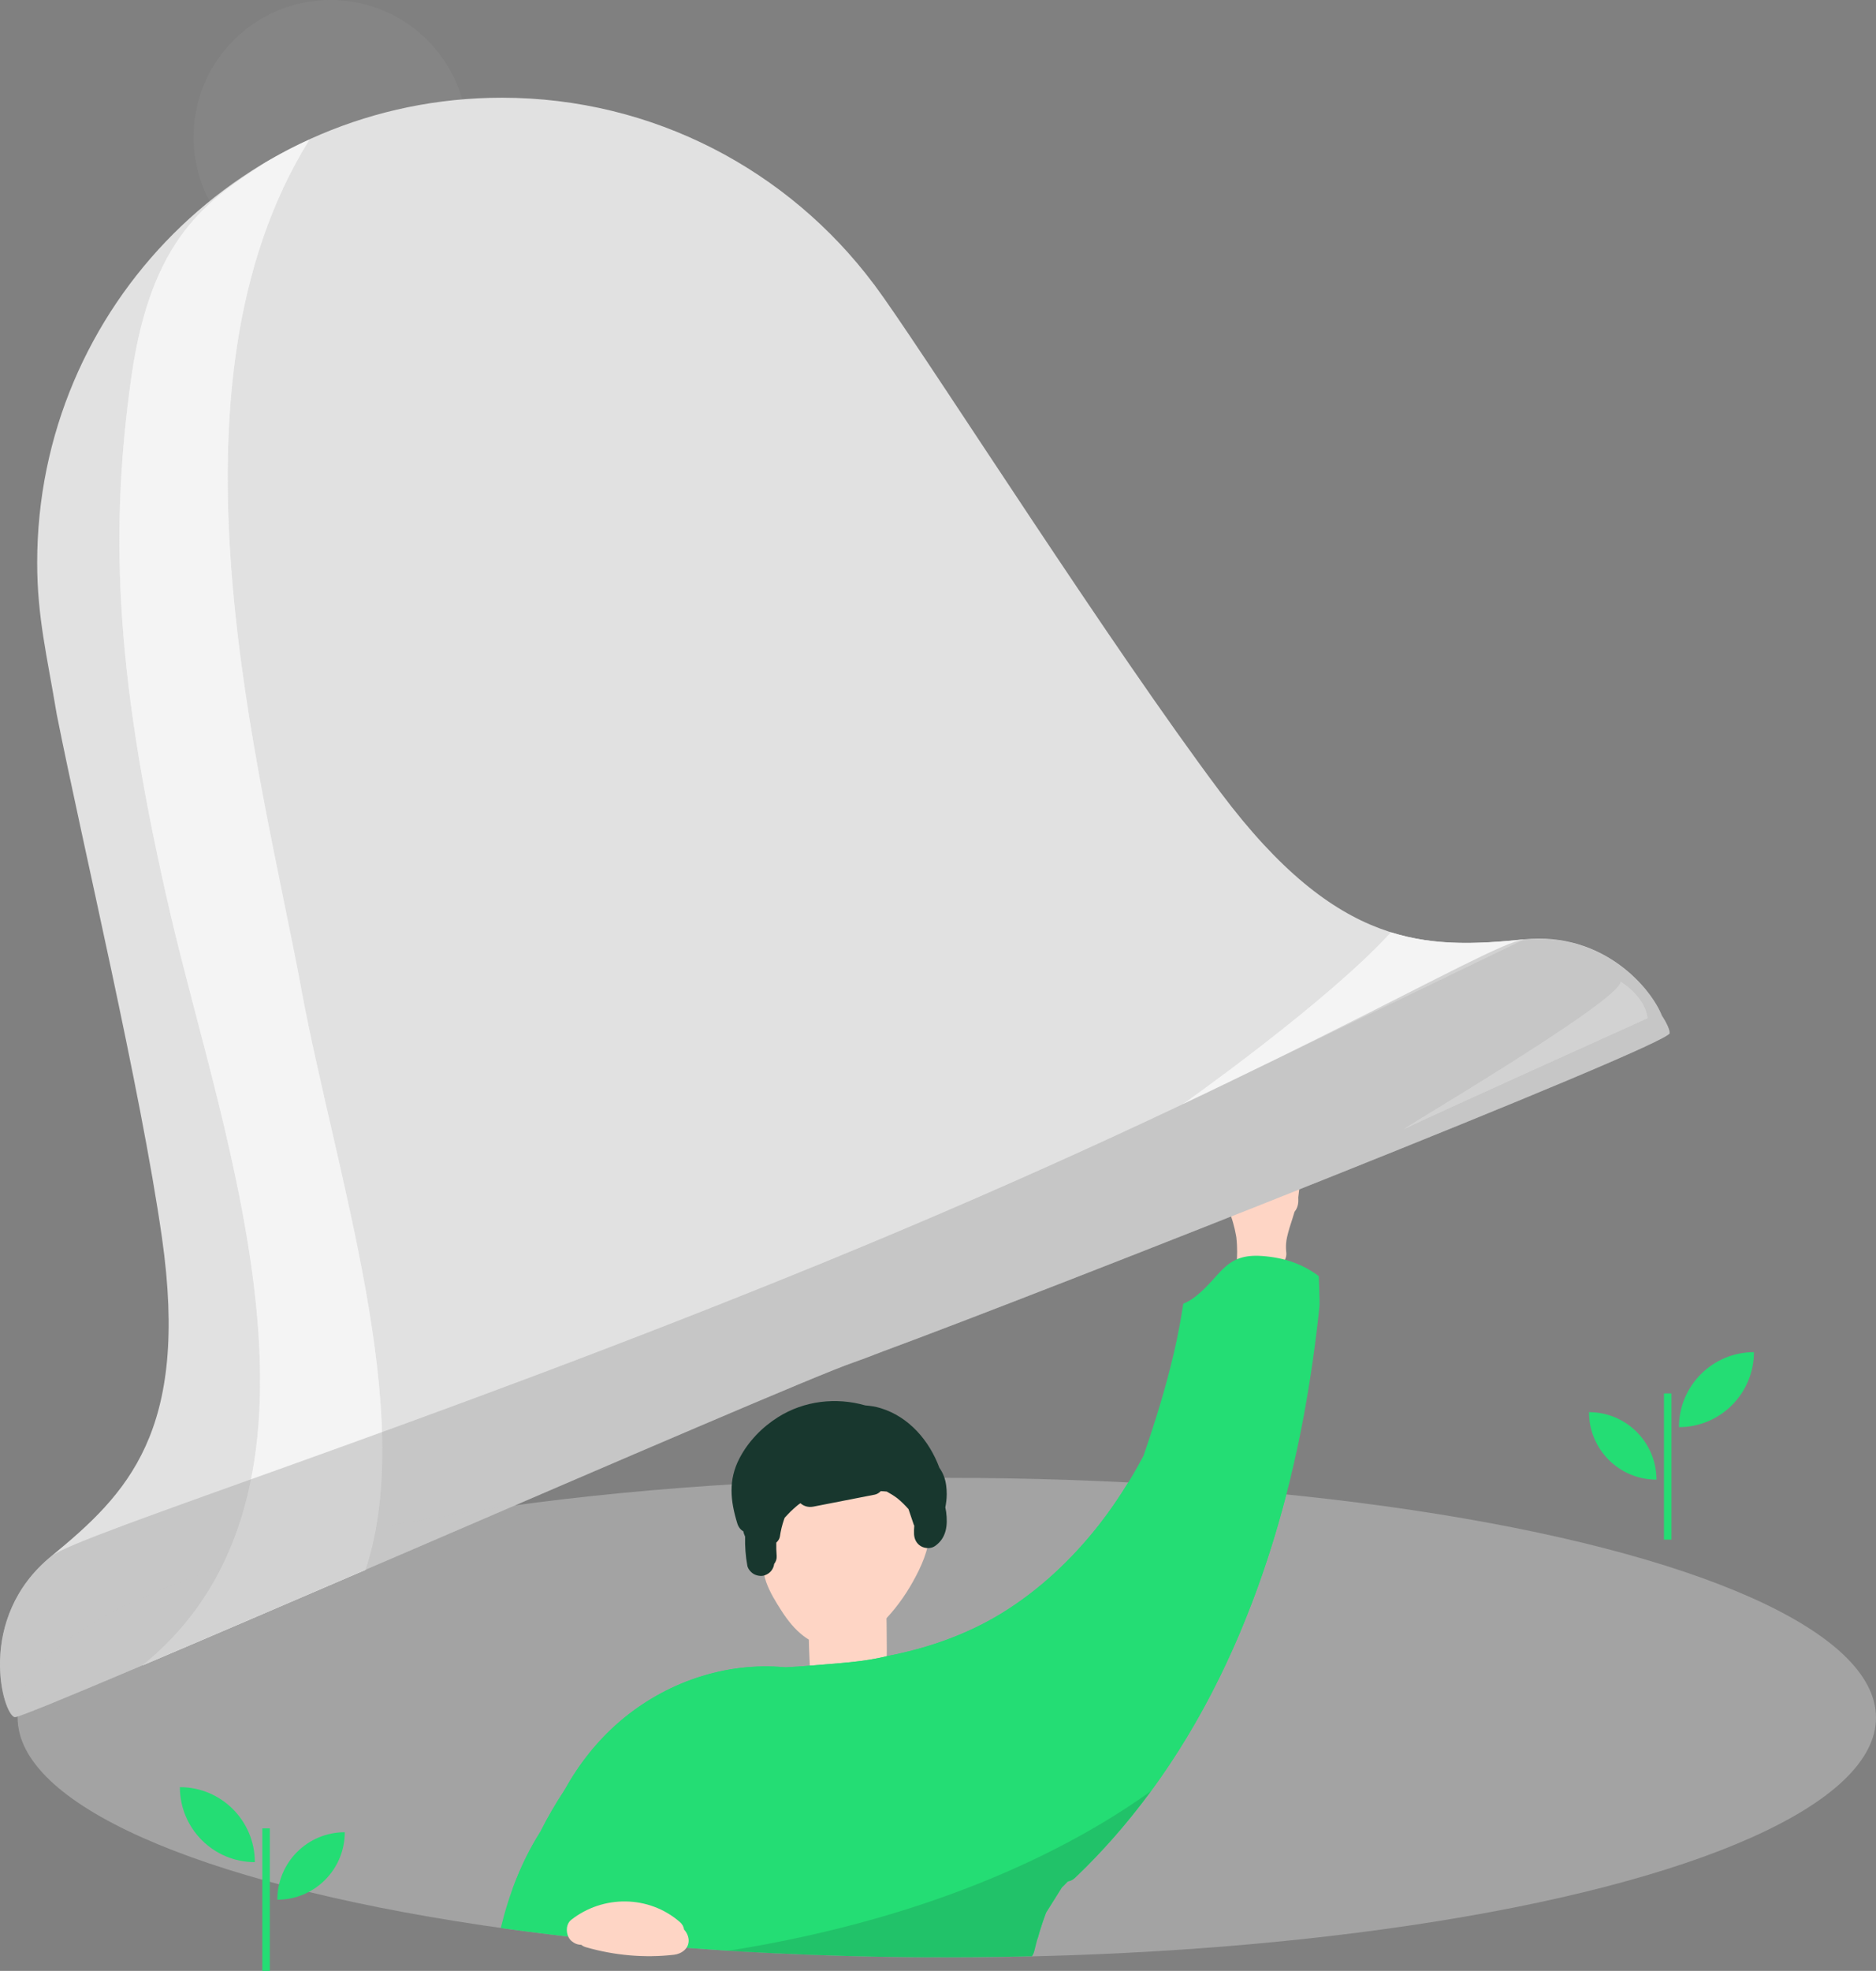 <?xml version="1.0" encoding="UTF-8"?>
<svg id="Lag_2" data-name="Lag 2" xmlns="http://www.w3.org/2000/svg" viewBox="0 0 250.29 262.79">
  <rect x="0" y="0" width="250.29" height="262.79" fill="#808080" stroke="none"/>
  <defs>
    <style>
      .cls-1 {
        fill: #fff;
      }

      .cls-2, .cls-3 {
        fill: #fed5c5;
      }

      .cls-4, .cls-5 {
        fill: #e1e1e1;
      }

      .cls-6, .cls-7 {
        fill: #18372e;
      }

      .cls-8 {
        fill: #24dd74;
      }

      .cls-9 {
        opacity: .32;
      }

      .cls-9, .cls-10 {
        fill: #8a8a8a;
      }

      .cls-7 {
        opacity: .16;
      }

      .cls-11 {
        fill: none;
        stroke: #24dd74;
        stroke-miterlimit: 10;
      }

      .cls-3 {
        opacity: 0;
      }

      .cls-10 {
        opacity: .56;
      }

      .cls-5 {
        opacity: .36;
      }
    </style>
  </defs>
  <g id="Lag_1-2" data-name="Lag 1">
    <g>
      <path class="cls-2" d="M173.33,158.65c.04-.46,.05-.93,.01-1.39-.08-1.02-.84-2.01-1.96-1.96-.12,0-.25,.02-.37,.05-.08-.02-.16-.04-.25-.05-.09-.02-.19-.02-.28-.03-.01,0-.03,0-.04,0,0,0-.01,0-.02,0-.1,0-.21,.01-.31,.03-.62,.09-1.06,.45-1.31,.91-.05,.08-.07,.16-.11,.25-.01,.04-.03,.07-.04,.11-.08,.21-.12,.42-.12,.65-.76-.58-1.93-.65-2.62,.11-.45,.49-.89,.98-1.34,1.47-.22,.24-.37,.55-.46,.87-.38,.59-.35,1.32-.05,2.03-.08-.19-.02-.04,.02,.06,.06,.15,.11,.3,.17,.45,.1,.27,.18,.54,.26,.82,.16,.55,.29,1.11,.39,1.68,.02,.12,.04,.23,.06,.35,0,.02,0,.05,0,.08,.03,.29,.06,.57,.07,.86,.03,.61,.03,1.21,0,1.82-.06,1.02,.94,2,1.96,1.96,.79-.04,1.32-.44,1.64-1.02,.29,.2,.63,.31,1.03,.3,1.01-.05,2.02-.86,1.96-1.96-.05-.45-.07-.9-.03-1.35,0-.07,.09-.6,0-.15,.04-.22,.08-.44,.13-.67,.18-.81,.44-1.61,.7-2.4,.1-.31,.2-.63,.29-.95,.29-.34,.46-.79,.5-1.28,.02-.21,0-.42,0-.64,.05-.34,.09-.68,.12-1.02Z"/>
      <circle class="cls-10" cx="44.1" cy="18.27" r="18.27"/>
      <path class="cls-4" d="M222.77,137.75c0,1.62-84.31,34.83-104.92,42.42-1.91,.74-3.26,1.25-3.97,1.49-8.3,2.77-110.3,47.55-111.9,47.3-1.59-.25-5.29-13.17,4.87-21.47,10.14-8.31,18.45-16.61,14.76-42.45-2.87-20.07-10.52-52.08-14.04-69.79-1.3-7.83-2.61-13-2.61-20.23,0-34.23,27.76-61.99,61.99-61.99,20.29,0,38.31,9.76,49.61,24.83l.04,.04c.37,.5,.81,1.11,1.32,1.83,7.66,10.87,30.26,46.38,44.94,65.95,15.66,20.88,27.4,20.88,40.45,19.57,10.71-1.07,17.03,6.64,18.41,10.17,.68,1.04,1.04,1.89,1.04,2.31Z"/>
      <ellipse class="cls-5" cx="126.32" cy="229.02" rx="123.97" ry="31.97"/>
      <path class="cls-3" d="M126.98,200.14c-.08-1.41-.66-2.72-1.58-3.85-2.44-3-6.79-4.72-10.57-4.93-3.75-.2-7.66,1.42-9.81,4.57-.62,.91-.89,1.77-.91,2.58-1.34,2.93-.94,6.54-.18,9.79-.55,2.42-.18,5.08,1.13,7.16,1.89,3,5.47,5.03,8.76,6.14,1.51,.51,3.17,.66,4.68,.15,.46,.04,.93,.03,1.41-.04,3.73-.54,5.4-4.22,5.67-7.6,.02-.24,.02-.49,.03-.73,.7-.78,1.27-1.67,1.61-2.73,.93-2.91,.16-6.02,.5-9,.07-.65-.24-1.17-.72-1.51Zm-18.74-.96c.29-.33,.63-.63,1.05-.89,.76-.47,1.64-.74,2.57-.88-.47,.24-.89,.55-1.28,.9-.7,.34-1.28,.8-1.75,1.36-.23-.15-.44-.31-.58-.49Zm7.17,14.61c-.13,.05-.46-.1-.79-.31,.75-.51,1.32-1.31,1.8-2.15,.05,.03,.1,.06,.15,.09-.06,.15-.11,.3-.17,.45-.14,.33-.58,1.75-.98,1.91Zm3.78-14.61c-.03-.13-.06-.26-.1-.38,.11,.06,.24,.11,.35,.18,1.05,.61,2.01,1.51,2.54,2.62-.89-.84-1.82-1.65-2.78-2.41Zm1.07,13.5c.13-.35,.26-.69,.38-1.05,.07-.03,.14-.06,.21-.09,.13,.02,.27,.03,.41,.05-.09,.21-.18,.41-.27,.61-.23,.16-.47,.32-.72,.48Z"/>
      <path class="cls-2" d="M118.22,213.09c-.04-1.31-1.05-1.93-2.04-1.88-.01,0-.02,0-.04-.01-.08,0-.16,0-.24,0-.09-.07-.18-.14-.28-.19-.36-.73-.93-1.32-1.87-1.61-.37-.11-.74-.09-1.08,.02-.02,0-.05,0-.07,0-.5,.02-.97,.23-1.33,.56-.26-.15-.57-.24-.92-.23-.68,.03-1.34,.41-1.7,.98-.29,.33-.47,.76-.49,1.22-.16,.27-.26,.59-.27,.98-.06,3.04-.01,6.09,.15,9.13,.05,.96,.63,1.55,1.33,1.78,.3,.71,.97,1.25,1.79,1.22,.06,0,.13-.02,.19-.03,.35,.49,.9,.84,1.55,.81,.44-.02,.8-.18,1.1-.4,.09,0,.18,0,.28-.02,0,0,.02,0,.02,0-.01,.46,0,.93-.02,1.39-.03,1.06,.92,1.96,1.96,1.96,1.09,0,1.92-.9,1.96-1.96,.15-4.57,.15-9.15,.01-13.72Z"/>
      <path class="cls-8" d="M175.95,170.15c-2.12-1.58-4.54-2.46-7.56-2.68-4.93-.36-5.38,2.55-8.76,5.3-.57,.47-1.16,.81-1.76,1.06-.33,2.18-.74,4.35-1.24,6.5-1.08,4.67-2.51,9.25-4.07,13.78-1.69,3.19-3.62,6.24-5.87,9.12-3.67,4.7-8.1,8.86-13.2,11.96-4.66,2.83-9.82,4.6-15.14,5.63-3.15,.8-6.49,.94-10,1.25-1.18,.11-2.37,.17-3.55,.24-8.01-.75-16.02,1.99-22.16,7.26-2.99,2.57-5.43,5.69-7.33,9.13-1.17,1.77-2.24,3.6-3.19,5.5-1.56,2.46-2.77,5.02-3.73,7.65,5.6,.38,11.32,2.8,16.72,4.07,1.28,.3,2.56,.59,3.84,.88,2.08,.28,4.15,.58,6.23,.87h1.11s-.06,.1-.09,.14c2.26,.3,4.53,.58,6.8,.78,1.49,.13,2.99,.22,4.49,.29,.02-.01,.04-.02,.06-.03,.06-.04,.1-.09,.16-.13,1.37-.08,2.74-.08,4.11-.03,.1,.12,.22,.24,.35,.35,7.15,.14,14.34-.14,21.47-.23,1.6-.11,3.2-.22,4.8-.3,.33-1.18,.69-2.34,1.12-3.48,.7-1.12,1.4-2.24,2.11-3.36,.27-.26,.54-.53,.79-.8,.34-.06,.67-.21,.97-.49,17.09-16.28,26.31-38.88,30.54-61.74,.89-4.82,1.57-9.68,2.08-14.56,0-.23,0-.45,0-.68-.02-1.08-.06-2.16-.1-3.23Z"/>
      <path class="cls-8" d="M171.61,199.25c-4.94,19.11-13.75,37.37-28.18,51.12-.29,.28-.63,.43-.97,.48-.25,.28-.52,.55-.79,.81-.7,1.12-1.4,2.24-2.11,3.36-.63,1.66-1.15,3.36-1.56,5.1-.07,.3-.19,.54-.33,.73-.19,0-.38,0-.58,0-.23,.01-.47,.02-.71,.02-.91,.02-1.83,.04-2.76,.05-2.41,.04-4.85,.06-7.3,.06-.4,0-.8,0-1.2-.01-.93,.01-1.86,0-2.79,0h-.14c-6.22-.05-12.32-.22-18.27-.51-.34,0-.67-.02-1-.04-1.23-.06-2.46-.13-3.67-.19-1.06-.07-2.11-.13-3.15-.2-9.08-.58-17.75-1.43-25.9-2.5-.96-.12-1.9-.25-2.84-.38h0c-.19-.03-.37-.05-.55-.08,1.09-4.48,2.73-8.8,5.3-12.87,.95-1.9,2.02-3.73,3.19-5.5,1.91-3.43,4.35-6.55,7.34-9.12,6.13-5.27,14.15-8.01,22.15-7.26,1.19-.07,2.37-.14,3.56-.25,3.51-.31,6.84-.45,10-1.25,5.32-1.03,10.47-2.79,15.14-5.62,5.1-3.1,9.53-7.27,13.2-11.96,1.39-1.79,2.66-3.66,3.83-5.58,7.28,.37,14.33,.9,21.09,1.59Z"/>
      <path class="cls-8" d="M102.92,260.42c.33,.02,.66,.03,1,.04t-.02,.01c-.33-.02-.66-.03-.98-.05Z"/>
      <path class="cls-8" d="M122.33,260.97c.93,0,1.86,.02,2.79,0-.01,0-.01,.01-.02,.01-.92-.01-1.85-.01-2.77-.02Z"/>
      <path class="cls-2" d="M123.61,198.81c-1.26-2.15-3.43-3.52-5.72-4.35-1.22-.44-2.5-.71-3.77-.96-1.48-.29-3.02-.58-4.5-.15-2.39,.69-4.43,2.8-5.58,4.95-.34,.63-.64,1.32-.86,2.04-.93,1.16-1.49,2.56-1.7,4.11-.19,1.47-.02,2.92,.3,4.35,.06,.73,.2,1.46,.45,2.17,.49,1.37,1.27,2.61,2.05,3.83,1.6,2.5,3.84,4.8,7.03,4.78,.06,0,.1-.02,.16-.03,2.1,.28,3.97-1.07,5.53-2.51,1.71-1.58,3.2-3.44,4.39-5.44,1.11-1.88,2.26-4.14,2.54-6.35,1.02-2.01,.82-4.52-.31-6.45Z"/>
      <path class="cls-6" d="M126.12,201c.11-.58,.19-1.17,.19-1.76,0-.79-.09-1.64-.37-2.38-.16-.43-.37-.81-.61-1.15-1.34-3.62-4.06-6.8-7.83-7.95-.67-.21-1.36-.31-2.06-.37-3.88-1.11-8.15-.63-11.64,1.57-2.13,1.34-3.97,3.24-5.14,5.48-1.51,2.9-1.22,5.66-.29,8.69,.16,.51,.45,.85,.81,1.06,.04,.24,.13,.47,.23,.69-.03,1.29,.06,2.59,.3,3.89,.08,.43,.48,.89,.85,1.1,.4,.23,.98,.33,1.42,.19,.77-.25,1.21-.83,1.31-1.54,.23-.29,.36-.65,.33-1.06-.05-.59-.06-1.18-.05-1.77,.23-.22,.43-.49,.48-.8,.11-.79,.3-1.56,.56-2.31,.02-.07,.05-.14,.08-.21,.26-.27,.51-.56,.78-.82,.29-.28,.59-.55,.9-.81,.06-.05,.13-.1,.19-.15,.01,0,.02-.01,.03-.02,.07-.05,.13-.09,.2-.14,.44,.4,1.05,.58,1.71,.46,2.73-.53,5.47-1.06,8.2-1.6,.31-.06,.59-.24,.81-.47,.27,0,.53,.04,.8,.06,.48,.26,.95,.55,1.39,.88,.55,.44,1.05,.94,1.51,1.46,.23,.69,.46,1.38,.7,2.07,.02,.05,.05,.09,.07,.14-.03,.38-.05,.76-.03,1.14,.04,.66,.33,1.25,.91,1.59,.54,.32,1.33,.36,1.86,0,1.58-1.08,1.74-2.83,1.51-4.58-.03-.19-.07-.37-.1-.55Z"/>
      <path class="cls-8" d="M137.09,260.86h0c-.24,.02-.47,.02-.71,.02,.24,0,.48,0,.71-.02Z"/>
      <path class="cls-2" d="M91.27,257.27c-.06-.37-.24-.72-.57-1-4.12-3.58-10.24-3.63-14.5-.28-.81,.64-.72,2.11,0,2.77,.42,.38,.88,.55,1.34,.55,.19,.15,.42,.27,.69,.34,3.78,1.08,7.78,1.44,11.69,.99,1.01-.12,2.01-.82,1.96-1.96-.02-.49-.25-1.02-.62-1.41Z"/>
      <path class="cls-1" d="M40.19,131.8c-5.49-29.4-19.6-79.96,1.1-113.19-2.04,.93-4.02,1.96-5.94,3.1-7.61,5-15.15,9.84-17.81,28.47-3.14,22-1.83,41.48,5.22,71.77s24.79,76.99-3.76,100.11h0c8.26-3.5,18.76-8.01,29.76-12.74,6.91-20.82-3.92-52.54-8.58-77.51Z"/>
      <path class="cls-5" d="M40.19,131.8c-5.49-29.4-19.6-79.96,1.1-113.19-2.04,.93-4.02,1.96-5.94,3.1-7.61,5-15.15,9.84-17.81,28.47-3.14,22-1.83,41.48,5.22,71.77s24.79,76.99-3.76,100.11h0c8.26-3.5,18.76-8.01,29.76-12.74,6.91-20.82-3.92-52.54-8.58-77.51Z"/>
      <path class="cls-1" d="M185.57,124.32c-8.49,9.32-27.76,22.91-27.76,22.91l45.5-21.96c-6.02,.6-11.76,.92-17.74-.95Z"/>
      <path class="cls-5" d="M185.57,124.32c-8.49,9.32-27.76,22.91-27.76,22.91l45.5-21.96c-6.02,.6-11.76,.92-17.74-.95Z"/>
      <path class="cls-1" d="M216.22,130.89s3.27,1.94,3.59,4.88c0,0-29.69,13.39-32.3,14.69s28.71-16.96,28.71-19.57Z"/>
      <path class="cls-5" d="M216.22,130.89s3.27,1.94,3.59,4.88c0,0-29.69,13.39-32.3,14.69s28.71-16.96,28.71-19.57Z"/>
      <path class="cls-9" d="M203.31,125.27c-4.73,.47-35.16,19.23-93.44,43.08C56.1,190.35,10.41,204.58,6.85,207.5c-10.15,8.3-6.46,21.22-4.87,21.47,1.61,.25,103.6-44.54,111.9-47.3,.7-.24,2.06-.74,3.97-1.49,20.61-7.59,104.92-40.81,104.92-42.42,0-.42-.37-1.27-1.04-2.31-1.38-3.52-7.7-11.24-18.41-10.17Z"/>
      <path class="cls-7" d="M122.19,260.97h.14c.93,0,1.86,.02,2.79,0,.4,.01,.8,.01,1.2,.01,2.45,0,4.89-.02,7.3-.06,.93-.01,1.85-.03,2.76-.05,.24,0,.48,0,.71-.02,.2,0,.39,0,.58,0,.14-.19,.26-.43,.33-.73,.41-1.74,.93-3.44,1.56-5.1,.71-1.12,1.41-2.24,2.11-3.36,.27-.26,.54-.53,.79-.81,.34-.05,.68-.2,.97-.48,3.74-3.56,7.09-7.43,10.11-11.54-9.6,6.89-27.6,16.71-56.33,21.27,.68,.04,1.36,.08,2.04,.13,1.21,.06,2.44,.13,3.67,.19,.33,.02,.66,.03,1,.04,5.95,.29,12.05,.46,18.27,.51Z"/>
      <path class="cls-8" d="M34,248.29c0-5.52-4.48-10-10-10,0,5.52,4.48,10,10,10Z"/>
      <path class="cls-8" d="M46,244.29h0c0,4.97-4.03,9-9,9h0c0-4.97,4.03-9,9-9Z" transform="translate(83 497.59) rotate(-180)"/>
      <line class="cls-11" x1="35.5" y1="243.79" x2="35.5" y2="262.79"/>
      <path class="cls-8" d="M224,190.29c0-5.52,4.48-10,10-10,0,5.52-4.48,10-10,10Z"/>
      <path class="cls-8" d="M212,188.29h0c4.97,0,9,4.03,9,9h0c-4.97,0-9-4.03-9-9h0Z"/>
      <line class="cls-11" x1="222.5" y1="185.79" x2="222.5" y2="205.29"/>
    </g>
  </g>
</svg>